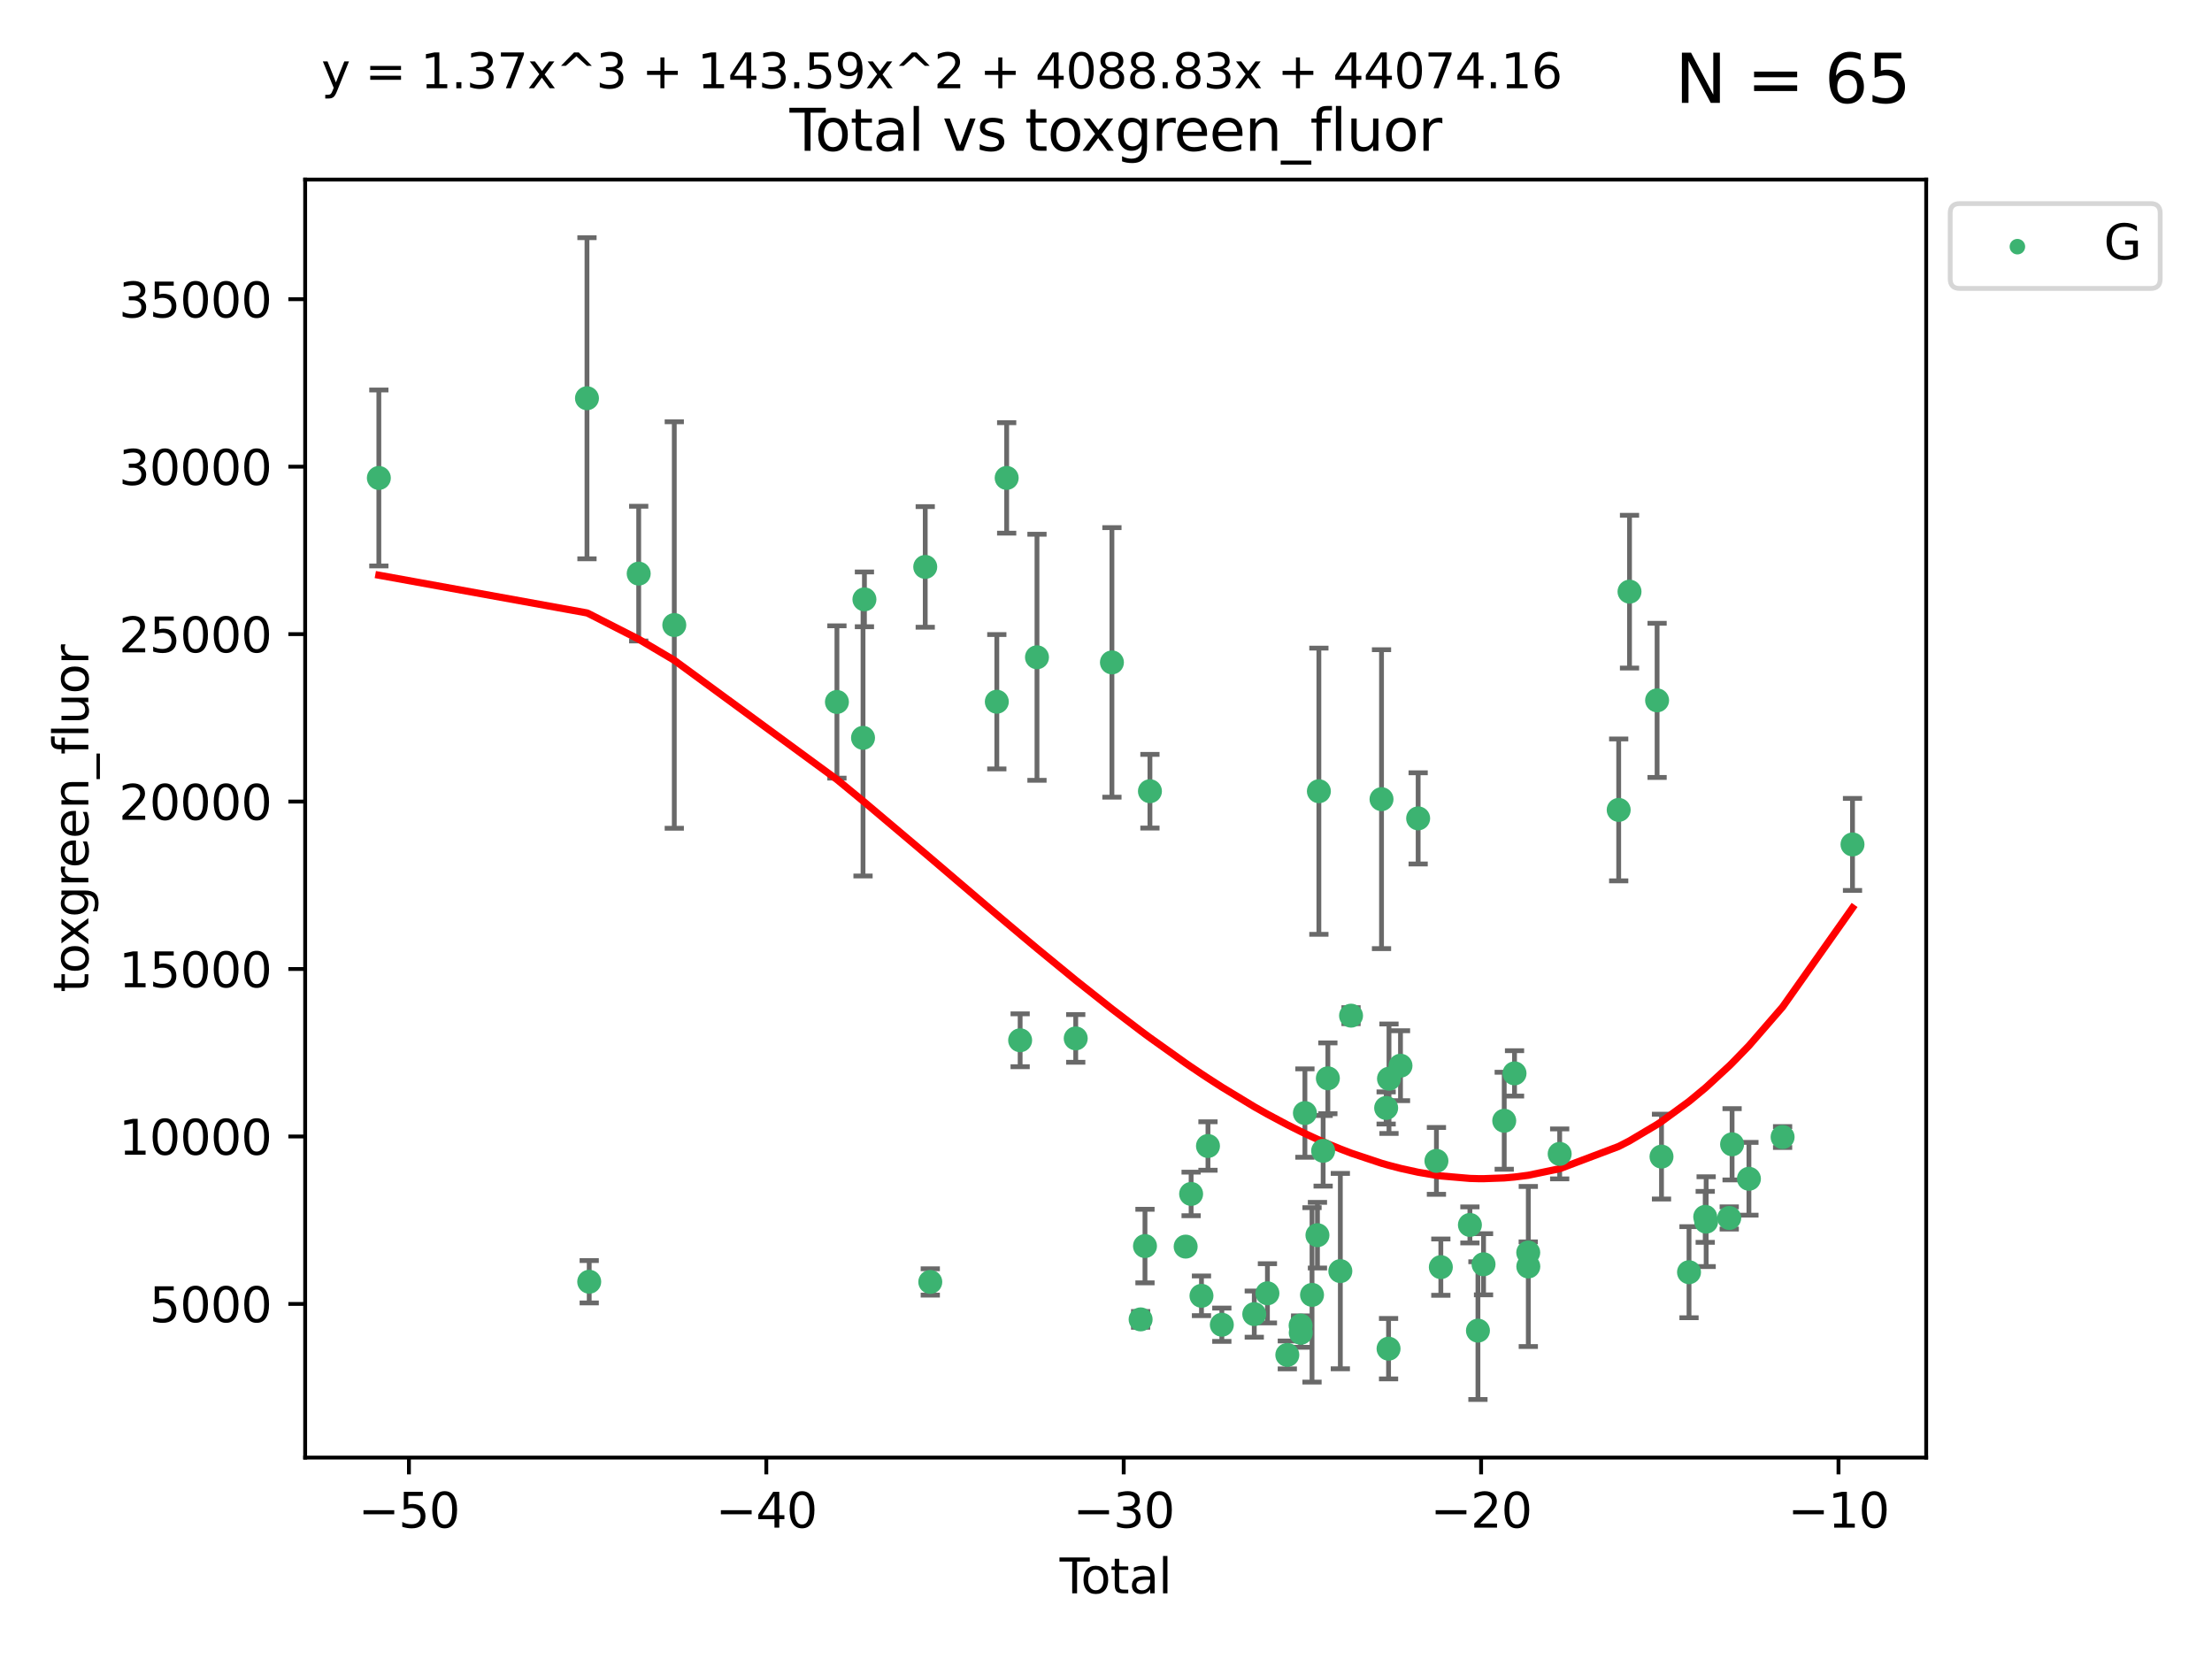 <?xml version="1.0" encoding="utf-8" standalone="no"?>
<!DOCTYPE svg PUBLIC "-//W3C//DTD SVG 1.1//EN"
  "http://www.w3.org/Graphics/SVG/1.1/DTD/svg11.dtd">
<svg xmlns:xlink="http://www.w3.org/1999/xlink" width="460.8pt" height="345.6pt" viewBox="0 0 460.8 345.6" xmlns="http://www.w3.org/2000/svg" version="1.1">
 <defs>
  <style type="text/css">*{stroke-linejoin: round; stroke-linecap: butt}</style>
 </defs>
 <g id="figure_1">
  <g id="patch_1">
   <path d="M 0 345.6 
L 460.8 345.6 
L 460.8 0 
L 0 0 
z
" style="fill: #ffffff"/>
  </g>
  <g id="axes_1">
   <g id="patch_2">
    <path d="M 63.571 303.64 
L 401.26 303.64 
L 401.26 37.411 
L 63.571 37.411 
z
" style="fill: #ffffff"/>
   </g>
   <g id="PathCollection_1">
    <defs>
     <path id="mc247a6d550" d="M 0 1.118 
C 0.297 1.118 0.581 1 0.791 0.791 
C 1 0.581 1.118 0.297 1.118 0 
C 1.118 -0.297 1 -0.581 0.791 -0.791 
C 0.581 -1 0.297 -1.118 0 -1.118 
C -0.297 -1.118 -0.581 -1 -0.791 -0.791 
C -1 -0.581 -1.118 -0.297 -1.118 0 
C -1.118 0.297 -1 0.581 -0.791 0.791 
C -0.581 1 -0.297 1.118 0 1.118 
z
" style="stroke: #3cb371"/>
    </defs>
    <g clip-path="url(#pe1b61b8b49)">
     <use xlink:href="#mc247a6d550" x="78.921" y="99.568" style="fill: #3cb371; stroke: #3cb371"/>
     <use xlink:href="#mc247a6d550" x="122.278" y="82.96" style="fill: #3cb371; stroke: #3cb371"/>
     <use xlink:href="#mc247a6d550" x="122.745" y="267.011" style="fill: #3cb371; stroke: #3cb371"/>
     <use xlink:href="#mc247a6d550" x="133.054" y="119.494" style="fill: #3cb371; stroke: #3cb371"/>
     <use xlink:href="#mc247a6d550" x="140.466" y="130.205" style="fill: #3cb371; stroke: #3cb371"/>
     <use xlink:href="#mc247a6d550" x="174.347" y="146.233" style="fill: #3cb371; stroke: #3cb371"/>
     <use xlink:href="#mc247a6d550" x="179.784" y="153.704" style="fill: #3cb371; stroke: #3cb371"/>
     <use xlink:href="#mc247a6d550" x="180.076" y="124.857" style="fill: #3cb371; stroke: #3cb371"/>
     <use xlink:href="#mc247a6d550" x="192.744" y="118.098" style="fill: #3cb371; stroke: #3cb371"/>
     <use xlink:href="#mc247a6d550" x="193.795" y="267.051" style="fill: #3cb371; stroke: #3cb371"/>
     <use xlink:href="#mc247a6d550" x="207.655" y="146.182" style="fill: #3cb371; stroke: #3cb371"/>
     <use xlink:href="#mc247a6d550" x="209.708" y="99.56" style="fill: #3cb371; stroke: #3cb371"/>
     <use xlink:href="#mc247a6d550" x="212.514" y="216.706" style="fill: #3cb371; stroke: #3cb371"/>
     <use xlink:href="#mc247a6d550" x="216.022" y="136.922" style="fill: #3cb371; stroke: #3cb371"/>
     <use xlink:href="#mc247a6d550" x="224.094" y="216.317" style="fill: #3cb371; stroke: #3cb371"/>
     <use xlink:href="#mc247a6d550" x="231.636" y="137.991" style="fill: #3cb371; stroke: #3cb371"/>
     <use xlink:href="#mc247a6d550" x="237.612" y="274.852" style="fill: #3cb371; stroke: #3cb371"/>
     <use xlink:href="#mc247a6d550" x="238.521" y="259.579" style="fill: #3cb371; stroke: #3cb371"/>
     <use xlink:href="#mc247a6d550" x="239.552" y="164.825" style="fill: #3cb371; stroke: #3cb371"/>
     <use xlink:href="#mc247a6d550" x="246.995" y="259.692" style="fill: #3cb371; stroke: #3cb371"/>
     <use xlink:href="#mc247a6d550" x="248.132" y="248.718" style="fill: #3cb371; stroke: #3cb371"/>
     <use xlink:href="#mc247a6d550" x="250.289" y="269.94" style="fill: #3cb371; stroke: #3cb371"/>
     <use xlink:href="#mc247a6d550" x="251.643" y="238.732" style="fill: #3cb371; stroke: #3cb371"/>
     <use xlink:href="#mc247a6d550" x="254.53" y="275.967" style="fill: #3cb371; stroke: #3cb371"/>
     <use xlink:href="#mc247a6d550" x="261.288" y="273.753" style="fill: #3cb371; stroke: #3cb371"/>
     <use xlink:href="#mc247a6d550" x="264.028" y="269.422" style="fill: #3cb371; stroke: #3cb371"/>
     <use xlink:href="#mc247a6d550" x="268.172" y="282.255" style="fill: #3cb371; stroke: #3cb371"/>
     <use xlink:href="#mc247a6d550" x="270.942" y="276.133" style="fill: #3cb371; stroke: #3cb371"/>
     <use xlink:href="#mc247a6d550" x="270.973" y="277.644" style="fill: #3cb371; stroke: #3cb371"/>
     <use xlink:href="#mc247a6d550" x="271.837" y="231.873" style="fill: #3cb371; stroke: #3cb371"/>
     <use xlink:href="#mc247a6d550" x="273.319" y="269.747" style="fill: #3cb371; stroke: #3cb371"/>
     <use xlink:href="#mc247a6d550" x="274.449" y="257.311" style="fill: #3cb371; stroke: #3cb371"/>
     <use xlink:href="#mc247a6d550" x="274.747" y="164.829" style="fill: #3cb371; stroke: #3cb371"/>
     <use xlink:href="#mc247a6d550" x="275.635" y="239.733" style="fill: #3cb371; stroke: #3cb371"/>
     <use xlink:href="#mc247a6d550" x="276.618" y="224.633" style="fill: #3cb371; stroke: #3cb371"/>
     <use xlink:href="#mc247a6d550" x="279.217" y="264.794" style="fill: #3cb371; stroke: #3cb371"/>
     <use xlink:href="#mc247a6d550" x="281.447" y="211.581" style="fill: #3cb371; stroke: #3cb371"/>
     <use xlink:href="#mc247a6d550" x="287.795" y="166.481" style="fill: #3cb371; stroke: #3cb371"/>
     <use xlink:href="#mc247a6d550" x="288.761" y="230.807" style="fill: #3cb371; stroke: #3cb371"/>
     <use xlink:href="#mc247a6d550" x="289.262" y="280.956" style="fill: #3cb371; stroke: #3cb371"/>
     <use xlink:href="#mc247a6d550" x="289.352" y="224.717" style="fill: #3cb371; stroke: #3cb371"/>
     <use xlink:href="#mc247a6d550" x="291.75" y="222.005" style="fill: #3cb371; stroke: #3cb371"/>
     <use xlink:href="#mc247a6d550" x="295.426" y="170.482" style="fill: #3cb371; stroke: #3cb371"/>
     <use xlink:href="#mc247a6d550" x="299.234" y="241.836" style="fill: #3cb371; stroke: #3cb371"/>
     <use xlink:href="#mc247a6d550" x="300.153" y="263.968" style="fill: #3cb371; stroke: #3cb371"/>
     <use xlink:href="#mc247a6d550" x="306.209" y="255.176" style="fill: #3cb371; stroke: #3cb371"/>
     <use xlink:href="#mc247a6d550" x="307.883" y="277.195" style="fill: #3cb371; stroke: #3cb371"/>
     <use xlink:href="#mc247a6d550" x="309.049" y="263.37" style="fill: #3cb371; stroke: #3cb371"/>
     <use xlink:href="#mc247a6d550" x="313.358" y="233.473" style="fill: #3cb371; stroke: #3cb371"/>
     <use xlink:href="#mc247a6d550" x="315.504" y="223.604" style="fill: #3cb371; stroke: #3cb371"/>
     <use xlink:href="#mc247a6d550" x="318.359" y="260.927" style="fill: #3cb371; stroke: #3cb371"/>
     <use xlink:href="#mc247a6d550" x="318.374" y="263.832" style="fill: #3cb371; stroke: #3cb371"/>
     <use xlink:href="#mc247a6d550" x="324.91" y="240.376" style="fill: #3cb371; stroke: #3cb371"/>
     <use xlink:href="#mc247a6d550" x="337.204" y="168.718" style="fill: #3cb371; stroke: #3cb371"/>
     <use xlink:href="#mc247a6d550" x="339.458" y="123.252" style="fill: #3cb371; stroke: #3cb371"/>
     <use xlink:href="#mc247a6d550" x="345.204" y="145.898" style="fill: #3cb371; stroke: #3cb371"/>
     <use xlink:href="#mc247a6d550" x="346.122" y="240.944" style="fill: #3cb371; stroke: #3cb371"/>
     <use xlink:href="#mc247a6d550" x="351.854" y="265.024" style="fill: #3cb371; stroke: #3cb371"/>
     <use xlink:href="#mc247a6d550" x="355.23" y="253.492" style="fill: #3cb371; stroke: #3cb371"/>
     <use xlink:href="#mc247a6d550" x="355.424" y="254.494" style="fill: #3cb371; stroke: #3cb371"/>
     <use xlink:href="#mc247a6d550" x="360.232" y="253.723" style="fill: #3cb371; stroke: #3cb371"/>
     <use xlink:href="#mc247a6d550" x="360.826" y="238.379" style="fill: #3cb371; stroke: #3cb371"/>
     <use xlink:href="#mc247a6d550" x="364.333" y="245.561" style="fill: #3cb371; stroke: #3cb371"/>
     <use xlink:href="#mc247a6d550" x="371.349" y="236.865" style="fill: #3cb371; stroke: #3cb371"/>
     <use xlink:href="#mc247a6d550" x="385.911" y="175.91" style="fill: #3cb371; stroke: #3cb371"/>
    </g>
   </g>
   <g id="matplotlib.axis_1">
    <g id="xtick_1">
     <g id="line2d_1">
      <defs>
       <path id="m2c4de289f8" d="M 0 0 
L 0 3.5 
" style="stroke: #000000; stroke-width: 0.8"/>
      </defs>
      <g>
       <use xlink:href="#m2c4de289f8" x="85.187" y="303.64" style="stroke: #000000; stroke-width: 0.8"/>
      </g>
     </g>
     <g id="text_1">
      <!-- −50 -->
      <g transform="translate(74.634 318.238)scale(0.1 -0.1)">
       <defs>
        <path id="DejaVuSans-2212" d="M 678 2272 
L 4684 2272 
L 4684 1741 
L 678 1741 
L 678 2272 
z
" transform="scale(0.016)"/>
        <path id="DejaVuSans-35" d="M 691 4666 
L 3169 4666 
L 3169 4134 
L 1269 4134 
L 1269 2991 
Q 1406 3038 1543 3061 
Q 1681 3084 1819 3084 
Q 2600 3084 3056 2656 
Q 3513 2228 3513 1497 
Q 3513 744 3044 326 
Q 2575 -91 1722 -91 
Q 1428 -91 1123 -41 
Q 819 9 494 109 
L 494 744 
Q 775 591 1075 516 
Q 1375 441 1709 441 
Q 2250 441 2565 725 
Q 2881 1009 2881 1497 
Q 2881 1984 2565 2268 
Q 2250 2553 1709 2553 
Q 1456 2553 1204 2497 
Q 953 2441 691 2322 
L 691 4666 
z
" transform="scale(0.016)"/>
        <path id="DejaVuSans-30" d="M 2034 4250 
Q 1547 4250 1301 3770 
Q 1056 3291 1056 2328 
Q 1056 1369 1301 889 
Q 1547 409 2034 409 
Q 2525 409 2770 889 
Q 3016 1369 3016 2328 
Q 3016 3291 2770 3770 
Q 2525 4250 2034 4250 
z
M 2034 4750 
Q 2819 4750 3233 4129 
Q 3647 3509 3647 2328 
Q 3647 1150 3233 529 
Q 2819 -91 2034 -91 
Q 1250 -91 836 529 
Q 422 1150 422 2328 
Q 422 3509 836 4129 
Q 1250 4750 2034 4750 
z
" transform="scale(0.016)"/>
       </defs>
       <use xlink:href="#DejaVuSans-2212"/>
       <use xlink:href="#DejaVuSans-35" x="83.789"/>
       <use xlink:href="#DejaVuSans-30" x="147.412"/>
      </g>
     </g>
    </g>
    <g id="xtick_2">
     <g id="line2d_2">
      <g>
       <use xlink:href="#m2c4de289f8" x="159.638" y="303.64" style="stroke: #000000; stroke-width: 0.8"/>
      </g>
     </g>
     <g id="text_2">
      <!-- −40 -->
      <g transform="translate(149.086 318.238)scale(0.1 -0.1)">
       <defs>
        <path id="DejaVuSans-34" d="M 2419 4116 
L 825 1625 
L 2419 1625 
L 2419 4116 
z
M 2253 4666 
L 3047 4666 
L 3047 1625 
L 3713 1625 
L 3713 1100 
L 3047 1100 
L 3047 0 
L 2419 0 
L 2419 1100 
L 313 1100 
L 313 1709 
L 2253 4666 
z
" transform="scale(0.016)"/>
       </defs>
       <use xlink:href="#DejaVuSans-2212"/>
       <use xlink:href="#DejaVuSans-34" x="83.789"/>
       <use xlink:href="#DejaVuSans-30" x="147.412"/>
      </g>
     </g>
    </g>
    <g id="xtick_3">
     <g id="line2d_3">
      <g>
       <use xlink:href="#m2c4de289f8" x="234.089" y="303.64" style="stroke: #000000; stroke-width: 0.8"/>
      </g>
     </g>
     <g id="text_3">
      <!-- −30 -->
      <g transform="translate(223.537 318.238)scale(0.1 -0.1)">
       <defs>
        <path id="DejaVuSans-33" d="M 2597 2516 
Q 3050 2419 3304 2112 
Q 3559 1806 3559 1356 
Q 3559 666 3084 287 
Q 2609 -91 1734 -91 
Q 1441 -91 1130 -33 
Q 819 25 488 141 
L 488 750 
Q 750 597 1062 519 
Q 1375 441 1716 441 
Q 2309 441 2620 675 
Q 2931 909 2931 1356 
Q 2931 1769 2642 2001 
Q 2353 2234 1838 2234 
L 1294 2234 
L 1294 2753 
L 1863 2753 
Q 2328 2753 2575 2939 
Q 2822 3125 2822 3475 
Q 2822 3834 2567 4026 
Q 2313 4219 1838 4219 
Q 1578 4219 1281 4162 
Q 984 4106 628 3988 
L 628 4550 
Q 988 4650 1302 4700 
Q 1616 4750 1894 4750 
Q 2613 4750 3031 4423 
Q 3450 4097 3450 3541 
Q 3450 3153 3228 2886 
Q 3006 2619 2597 2516 
z
" transform="scale(0.016)"/>
       </defs>
       <use xlink:href="#DejaVuSans-2212"/>
       <use xlink:href="#DejaVuSans-33" x="83.789"/>
       <use xlink:href="#DejaVuSans-30" x="147.412"/>
      </g>
     </g>
    </g>
    <g id="xtick_4">
     <g id="line2d_4">
      <g>
       <use xlink:href="#m2c4de289f8" x="308.541" y="303.64" style="stroke: #000000; stroke-width: 0.8"/>
      </g>
     </g>
     <g id="text_4">
      <!-- −20 -->
      <g transform="translate(297.988 318.238)scale(0.1 -0.1)">
       <defs>
        <path id="DejaVuSans-32" d="M 1228 531 
L 3431 531 
L 3431 0 
L 469 0 
L 469 531 
Q 828 903 1448 1529 
Q 2069 2156 2228 2338 
Q 2531 2678 2651 2914 
Q 2772 3150 2772 3378 
Q 2772 3750 2511 3984 
Q 2250 4219 1831 4219 
Q 1534 4219 1204 4116 
Q 875 4013 500 3803 
L 500 4441 
Q 881 4594 1212 4672 
Q 1544 4750 1819 4750 
Q 2544 4750 2975 4387 
Q 3406 4025 3406 3419 
Q 3406 3131 3298 2873 
Q 3191 2616 2906 2266 
Q 2828 2175 2409 1742 
Q 1991 1309 1228 531 
z
" transform="scale(0.016)"/>
       </defs>
       <use xlink:href="#DejaVuSans-2212"/>
       <use xlink:href="#DejaVuSans-32" x="83.789"/>
       <use xlink:href="#DejaVuSans-30" x="147.412"/>
      </g>
     </g>
    </g>
    <g id="xtick_5">
     <g id="line2d_5">
      <g>
       <use xlink:href="#m2c4de289f8" x="382.992" y="303.64" style="stroke: #000000; stroke-width: 0.8"/>
      </g>
     </g>
     <g id="text_5">
      <!-- −10 -->
      <g transform="translate(372.44 318.238)scale(0.1 -0.1)">
       <defs>
        <path id="DejaVuSans-31" d="M 794 531 
L 1825 531 
L 1825 4091 
L 703 3866 
L 703 4441 
L 1819 4666 
L 2450 4666 
L 2450 531 
L 3481 531 
L 3481 0 
L 794 0 
L 794 531 
z
" transform="scale(0.016)"/>
       </defs>
       <use xlink:href="#DejaVuSans-2212"/>
       <use xlink:href="#DejaVuSans-31" x="83.789"/>
       <use xlink:href="#DejaVuSans-30" x="147.412"/>
      </g>
     </g>
    </g>
    <g id="text_6">
     <!-- Total -->
     <g transform="translate(220.739 331.917)scale(0.1 -0.1)">
      <defs>
       <path id="DejaVuSans-54" d="M -19 4666 
L 3928 4666 
L 3928 4134 
L 2272 4134 
L 2272 0 
L 1638 0 
L 1638 4134 
L -19 4134 
L -19 4666 
z
" transform="scale(0.016)"/>
       <path id="DejaVuSans-6f" d="M 1959 3097 
Q 1497 3097 1228 2736 
Q 959 2375 959 1747 
Q 959 1119 1226 758 
Q 1494 397 1959 397 
Q 2419 397 2687 759 
Q 2956 1122 2956 1747 
Q 2956 2369 2687 2733 
Q 2419 3097 1959 3097 
z
M 1959 3584 
Q 2709 3584 3137 3096 
Q 3566 2609 3566 1747 
Q 3566 888 3137 398 
Q 2709 -91 1959 -91 
Q 1206 -91 779 398 
Q 353 888 353 1747 
Q 353 2609 779 3096 
Q 1206 3584 1959 3584 
z
" transform="scale(0.016)"/>
       <path id="DejaVuSans-74" d="M 1172 4494 
L 1172 3500 
L 2356 3500 
L 2356 3053 
L 1172 3053 
L 1172 1153 
Q 1172 725 1289 603 
Q 1406 481 1766 481 
L 2356 481 
L 2356 0 
L 1766 0 
Q 1100 0 847 248 
Q 594 497 594 1153 
L 594 3053 
L 172 3053 
L 172 3500 
L 594 3500 
L 594 4494 
L 1172 4494 
z
" transform="scale(0.016)"/>
       <path id="DejaVuSans-61" d="M 2194 1759 
Q 1497 1759 1228 1600 
Q 959 1441 959 1056 
Q 959 750 1161 570 
Q 1363 391 1709 391 
Q 2188 391 2477 730 
Q 2766 1069 2766 1631 
L 2766 1759 
L 2194 1759 
z
M 3341 1997 
L 3341 0 
L 2766 0 
L 2766 531 
Q 2569 213 2275 61 
Q 1981 -91 1556 -91 
Q 1019 -91 701 211 
Q 384 513 384 1019 
Q 384 1609 779 1909 
Q 1175 2209 1959 2209 
L 2766 2209 
L 2766 2266 
Q 2766 2663 2505 2880 
Q 2244 3097 1772 3097 
Q 1472 3097 1187 3025 
Q 903 2953 641 2809 
L 641 3341 
Q 956 3463 1253 3523 
Q 1550 3584 1831 3584 
Q 2591 3584 2966 3190 
Q 3341 2797 3341 1997 
z
" transform="scale(0.016)"/>
       <path id="DejaVuSans-6c" d="M 603 4863 
L 1178 4863 
L 1178 0 
L 603 0 
L 603 4863 
z
" transform="scale(0.016)"/>
      </defs>
      <use xlink:href="#DejaVuSans-54"/>
      <use xlink:href="#DejaVuSans-6f" x="44.084"/>
      <use xlink:href="#DejaVuSans-74" x="105.266"/>
      <use xlink:href="#DejaVuSans-61" x="144.475"/>
      <use xlink:href="#DejaVuSans-6c" x="205.754"/>
     </g>
    </g>
   </g>
   <g id="matplotlib.axis_2">
    <g id="ytick_1">
     <g id="line2d_6">
      <defs>
       <path id="m7ec78af989" d="M 0 0 
L -3.5 0 
" style="stroke: #000000; stroke-width: 0.8"/>
      </defs>
      <g>
       <use xlink:href="#m7ec78af989" x="63.571" y="271.633" style="stroke: #000000; stroke-width: 0.8"/>
      </g>
     </g>
     <g id="text_7">
      <!-- 5000 -->
      <g transform="translate(31.121 275.432)scale(0.1 -0.1)">
       <use xlink:href="#DejaVuSans-35"/>
       <use xlink:href="#DejaVuSans-30" x="63.623"/>
       <use xlink:href="#DejaVuSans-30" x="127.246"/>
       <use xlink:href="#DejaVuSans-30" x="190.869"/>
      </g>
     </g>
    </g>
    <g id="ytick_2">
     <g id="line2d_7">
      <g>
       <use xlink:href="#m7ec78af989" x="63.571" y="236.749" style="stroke: #000000; stroke-width: 0.8"/>
      </g>
     </g>
     <g id="text_8">
      <!-- 10000 -->
      <g transform="translate(24.759 240.548)scale(0.1 -0.1)">
       <use xlink:href="#DejaVuSans-31"/>
       <use xlink:href="#DejaVuSans-30" x="63.623"/>
       <use xlink:href="#DejaVuSans-30" x="127.246"/>
       <use xlink:href="#DejaVuSans-30" x="190.869"/>
       <use xlink:href="#DejaVuSans-30" x="254.492"/>
      </g>
     </g>
    </g>
    <g id="ytick_3">
     <g id="line2d_8">
      <g>
       <use xlink:href="#m7ec78af989" x="63.571" y="201.865" style="stroke: #000000; stroke-width: 0.8"/>
      </g>
     </g>
     <g id="text_9">
      <!-- 15000 -->
      <g transform="translate(24.759 205.664)scale(0.1 -0.1)">
       <use xlink:href="#DejaVuSans-31"/>
       <use xlink:href="#DejaVuSans-35" x="63.623"/>
       <use xlink:href="#DejaVuSans-30" x="127.246"/>
       <use xlink:href="#DejaVuSans-30" x="190.869"/>
       <use xlink:href="#DejaVuSans-30" x="254.492"/>
      </g>
     </g>
    </g>
    <g id="ytick_4">
     <g id="line2d_9">
      <g>
       <use xlink:href="#m7ec78af989" x="63.571" y="166.981" style="stroke: #000000; stroke-width: 0.8"/>
      </g>
     </g>
     <g id="text_10">
      <!-- 20000 -->
      <g transform="translate(24.759 170.78)scale(0.1 -0.1)">
       <use xlink:href="#DejaVuSans-32"/>
       <use xlink:href="#DejaVuSans-30" x="63.623"/>
       <use xlink:href="#DejaVuSans-30" x="127.246"/>
       <use xlink:href="#DejaVuSans-30" x="190.869"/>
       <use xlink:href="#DejaVuSans-30" x="254.492"/>
      </g>
     </g>
    </g>
    <g id="ytick_5">
     <g id="line2d_10">
      <g>
       <use xlink:href="#m7ec78af989" x="63.571" y="132.097" style="stroke: #000000; stroke-width: 0.8"/>
      </g>
     </g>
     <g id="text_11">
      <!-- 25000 -->
      <g transform="translate(24.759 135.896)scale(0.1 -0.1)">
       <use xlink:href="#DejaVuSans-32"/>
       <use xlink:href="#DejaVuSans-35" x="63.623"/>
       <use xlink:href="#DejaVuSans-30" x="127.246"/>
       <use xlink:href="#DejaVuSans-30" x="190.869"/>
       <use xlink:href="#DejaVuSans-30" x="254.492"/>
      </g>
     </g>
    </g>
    <g id="ytick_6">
     <g id="line2d_11">
      <g>
       <use xlink:href="#m7ec78af989" x="63.571" y="97.213" style="stroke: #000000; stroke-width: 0.8"/>
      </g>
     </g>
     <g id="text_12">
      <!-- 30000 -->
      <g transform="translate(24.759 101.013)scale(0.1 -0.1)">
       <use xlink:href="#DejaVuSans-33"/>
       <use xlink:href="#DejaVuSans-30" x="63.623"/>
       <use xlink:href="#DejaVuSans-30" x="127.246"/>
       <use xlink:href="#DejaVuSans-30" x="190.869"/>
       <use xlink:href="#DejaVuSans-30" x="254.492"/>
      </g>
     </g>
    </g>
    <g id="ytick_7">
     <g id="line2d_12">
      <g>
       <use xlink:href="#m7ec78af989" x="63.571" y="62.33" style="stroke: #000000; stroke-width: 0.8"/>
      </g>
     </g>
     <g id="text_13">
      <!-- 35000 -->
      <g transform="translate(24.759 66.129)scale(0.1 -0.1)">
       <use xlink:href="#DejaVuSans-33"/>
       <use xlink:href="#DejaVuSans-35" x="63.623"/>
       <use xlink:href="#DejaVuSans-30" x="127.246"/>
       <use xlink:href="#DejaVuSans-30" x="190.869"/>
       <use xlink:href="#DejaVuSans-30" x="254.492"/>
      </g>
     </g>
    </g>
    <g id="text_14">
     <!-- toxgreen_fluor -->
     <g transform="translate(18.401 206.72)rotate(-90)scale(0.1 -0.1)">
      <defs>
       <path id="DejaVuSans-78" d="M 3513 3500 
L 2247 1797 
L 3578 0 
L 2900 0 
L 1881 1375 
L 863 0 
L 184 0 
L 1544 1831 
L 300 3500 
L 978 3500 
L 1906 2253 
L 2834 3500 
L 3513 3500 
z
" transform="scale(0.016)"/>
       <path id="DejaVuSans-67" d="M 2906 1791 
Q 2906 2416 2648 2759 
Q 2391 3103 1925 3103 
Q 1463 3103 1205 2759 
Q 947 2416 947 1791 
Q 947 1169 1205 825 
Q 1463 481 1925 481 
Q 2391 481 2648 825 
Q 2906 1169 2906 1791 
z
M 3481 434 
Q 3481 -459 3084 -895 
Q 2688 -1331 1869 -1331 
Q 1566 -1331 1297 -1286 
Q 1028 -1241 775 -1147 
L 775 -588 
Q 1028 -725 1275 -790 
Q 1522 -856 1778 -856 
Q 2344 -856 2625 -561 
Q 2906 -266 2906 331 
L 2906 616 
Q 2728 306 2450 153 
Q 2172 0 1784 0 
Q 1141 0 747 490 
Q 353 981 353 1791 
Q 353 2603 747 3093 
Q 1141 3584 1784 3584 
Q 2172 3584 2450 3431 
Q 2728 3278 2906 2969 
L 2906 3500 
L 3481 3500 
L 3481 434 
z
" transform="scale(0.016)"/>
       <path id="DejaVuSans-72" d="M 2631 2963 
Q 2534 3019 2420 3045 
Q 2306 3072 2169 3072 
Q 1681 3072 1420 2755 
Q 1159 2438 1159 1844 
L 1159 0 
L 581 0 
L 581 3500 
L 1159 3500 
L 1159 2956 
Q 1341 3275 1631 3429 
Q 1922 3584 2338 3584 
Q 2397 3584 2469 3576 
Q 2541 3569 2628 3553 
L 2631 2963 
z
" transform="scale(0.016)"/>
       <path id="DejaVuSans-65" d="M 3597 1894 
L 3597 1613 
L 953 1613 
Q 991 1019 1311 708 
Q 1631 397 2203 397 
Q 2534 397 2845 478 
Q 3156 559 3463 722 
L 3463 178 
Q 3153 47 2828 -22 
Q 2503 -91 2169 -91 
Q 1331 -91 842 396 
Q 353 884 353 1716 
Q 353 2575 817 3079 
Q 1281 3584 2069 3584 
Q 2775 3584 3186 3129 
Q 3597 2675 3597 1894 
z
M 3022 2063 
Q 3016 2534 2758 2815 
Q 2500 3097 2075 3097 
Q 1594 3097 1305 2825 
Q 1016 2553 972 2059 
L 3022 2063 
z
" transform="scale(0.016)"/>
       <path id="DejaVuSans-6e" d="M 3513 2113 
L 3513 0 
L 2938 0 
L 2938 2094 
Q 2938 2591 2744 2837 
Q 2550 3084 2163 3084 
Q 1697 3084 1428 2787 
Q 1159 2491 1159 1978 
L 1159 0 
L 581 0 
L 581 3500 
L 1159 3500 
L 1159 2956 
Q 1366 3272 1645 3428 
Q 1925 3584 2291 3584 
Q 2894 3584 3203 3211 
Q 3513 2838 3513 2113 
z
" transform="scale(0.016)"/>
       <path id="DejaVuSans-5f" d="M 3263 -1063 
L 3263 -1509 
L -63 -1509 
L -63 -1063 
L 3263 -1063 
z
" transform="scale(0.016)"/>
       <path id="DejaVuSans-66" d="M 2375 4863 
L 2375 4384 
L 1825 4384 
Q 1516 4384 1395 4259 
Q 1275 4134 1275 3809 
L 1275 3500 
L 2222 3500 
L 2222 3053 
L 1275 3053 
L 1275 0 
L 697 0 
L 697 3053 
L 147 3053 
L 147 3500 
L 697 3500 
L 697 3744 
Q 697 4328 969 4595 
Q 1241 4863 1831 4863 
L 2375 4863 
z
" transform="scale(0.016)"/>
       <path id="DejaVuSans-75" d="M 544 1381 
L 544 3500 
L 1119 3500 
L 1119 1403 
Q 1119 906 1312 657 
Q 1506 409 1894 409 
Q 2359 409 2629 706 
Q 2900 1003 2900 1516 
L 2900 3500 
L 3475 3500 
L 3475 0 
L 2900 0 
L 2900 538 
Q 2691 219 2414 64 
Q 2138 -91 1772 -91 
Q 1169 -91 856 284 
Q 544 659 544 1381 
z
M 1991 3584 
L 1991 3584 
z
" transform="scale(0.016)"/>
      </defs>
      <use xlink:href="#DejaVuSans-74"/>
      <use xlink:href="#DejaVuSans-6f" x="39.209"/>
      <use xlink:href="#DejaVuSans-78" x="97.266"/>
      <use xlink:href="#DejaVuSans-67" x="156.445"/>
      <use xlink:href="#DejaVuSans-72" x="219.922"/>
      <use xlink:href="#DejaVuSans-65" x="258.785"/>
      <use xlink:href="#DejaVuSans-65" x="320.309"/>
      <use xlink:href="#DejaVuSans-6e" x="381.832"/>
      <use xlink:href="#DejaVuSans-5f" x="445.211"/>
      <use xlink:href="#DejaVuSans-66" x="495.211"/>
      <use xlink:href="#DejaVuSans-6c" x="530.416"/>
      <use xlink:href="#DejaVuSans-75" x="558.199"/>
      <use xlink:href="#DejaVuSans-6f" x="621.578"/>
      <use xlink:href="#DejaVuSans-72" x="682.76"/>
     </g>
    </g>
   </g>
   <g id="LineCollection_1">
    <path d="M 78.921 117.897 
L 78.921 81.238 
" clip-path="url(#pe1b61b8b49)" style="fill: none; stroke: #696969"/>
    <path d="M 122.278 116.408 
L 122.278 49.513 
" clip-path="url(#pe1b61b8b49)" style="fill: none; stroke: #696969"/>
    <path d="M 122.745 271.423 
L 122.745 262.598 
" clip-path="url(#pe1b61b8b49)" style="fill: none; stroke: #696969"/>
    <path d="M 133.054 133.526 
L 133.054 105.461 
" clip-path="url(#pe1b61b8b49)" style="fill: none; stroke: #696969"/>
    <path d="M 140.466 172.542 
L 140.466 87.867 
" clip-path="url(#pe1b61b8b49)" style="fill: none; stroke: #696969"/>
    <path d="M 174.347 162.094 
L 174.347 130.372 
" clip-path="url(#pe1b61b8b49)" style="fill: none; stroke: #696969"/>
    <path d="M 179.784 182.486 
L 179.784 124.923 
" clip-path="url(#pe1b61b8b49)" style="fill: none; stroke: #696969"/>
    <path d="M 180.076 130.561 
L 180.076 119.154 
" clip-path="url(#pe1b61b8b49)" style="fill: none; stroke: #696969"/>
    <path d="M 192.744 130.662 
L 192.744 105.533 
" clip-path="url(#pe1b61b8b49)" style="fill: none; stroke: #696969"/>
    <path d="M 193.795 269.797 
L 193.795 264.305 
" clip-path="url(#pe1b61b8b49)" style="fill: none; stroke: #696969"/>
    <path d="M 207.655 160.176 
L 207.655 132.188 
" clip-path="url(#pe1b61b8b49)" style="fill: none; stroke: #696969"/>
    <path d="M 209.708 111.064 
L 209.708 88.056 
" clip-path="url(#pe1b61b8b49)" style="fill: none; stroke: #696969"/>
    <path d="M 212.514 222.216 
L 212.514 211.197 
" clip-path="url(#pe1b61b8b49)" style="fill: none; stroke: #696969"/>
    <path d="M 216.022 162.552 
L 216.022 111.293 
" clip-path="url(#pe1b61b8b49)" style="fill: none; stroke: #696969"/>
    <path d="M 224.094 221.286 
L 224.094 211.348 
" clip-path="url(#pe1b61b8b49)" style="fill: none; stroke: #696969"/>
    <path d="M 231.636 166.064 
L 231.636 109.918 
" clip-path="url(#pe1b61b8b49)" style="fill: none; stroke: #696969"/>
    <path d="M 237.612 276.493 
L 237.612 273.211 
" clip-path="url(#pe1b61b8b49)" style="fill: none; stroke: #696969"/>
    <path d="M 238.521 267.241 
L 238.521 251.917 
" clip-path="url(#pe1b61b8b49)" style="fill: none; stroke: #696969"/>
    <path d="M 239.552 172.498 
L 239.552 157.152 
" clip-path="url(#pe1b61b8b49)" style="fill: none; stroke: #696969"/>
    <path d="M 246.995 260.56 
L 246.995 258.824 
" clip-path="url(#pe1b61b8b49)" style="fill: none; stroke: #696969"/>
    <path d="M 248.132 253.257 
L 248.132 244.179 
" clip-path="url(#pe1b61b8b49)" style="fill: none; stroke: #696969"/>
    <path d="M 250.289 274.072 
L 250.289 265.808 
" clip-path="url(#pe1b61b8b49)" style="fill: none; stroke: #696969"/>
    <path d="M 251.643 243.781 
L 251.643 233.683 
" clip-path="url(#pe1b61b8b49)" style="fill: none; stroke: #696969"/>
    <path d="M 254.53 279.437 
L 254.53 272.498 
" clip-path="url(#pe1b61b8b49)" style="fill: none; stroke: #696969"/>
    <path d="M 261.288 278.561 
L 261.288 268.945 
" clip-path="url(#pe1b61b8b49)" style="fill: none; stroke: #696969"/>
    <path d="M 264.028 275.591 
L 264.028 263.253 
" clip-path="url(#pe1b61b8b49)" style="fill: none; stroke: #696969"/>
    <path d="M 268.172 285.162 
L 268.172 279.348 
" clip-path="url(#pe1b61b8b49)" style="fill: none; stroke: #696969"/>
    <path d="M 270.942 278.146 
L 270.942 274.12 
" clip-path="url(#pe1b61b8b49)" style="fill: none; stroke: #696969"/>
    <path d="M 270.973 280.665 
L 270.973 274.622 
" clip-path="url(#pe1b61b8b49)" style="fill: none; stroke: #696969"/>
    <path d="M 271.837 241.078 
L 271.837 222.668 
" clip-path="url(#pe1b61b8b49)" style="fill: none; stroke: #696969"/>
    <path d="M 273.319 287.918 
L 273.319 251.577 
" clip-path="url(#pe1b61b8b49)" style="fill: none; stroke: #696969"/>
    <path d="M 274.449 264.145 
L 274.449 250.476 
" clip-path="url(#pe1b61b8b49)" style="fill: none; stroke: #696969"/>
    <path d="M 274.747 194.639 
L 274.747 135.018 
" clip-path="url(#pe1b61b8b49)" style="fill: none; stroke: #696969"/>
    <path d="M 275.635 247.086 
L 275.635 232.38 
" clip-path="url(#pe1b61b8b49)" style="fill: none; stroke: #696969"/>
    <path d="M 276.618 232.01 
L 276.618 217.256 
" clip-path="url(#pe1b61b8b49)" style="fill: none; stroke: #696969"/>
    <path d="M 279.217 285.142 
L 279.217 244.446 
" clip-path="url(#pe1b61b8b49)" style="fill: none; stroke: #696969"/>
    <path d="M 281.447 213.255 
L 281.447 209.907 
" clip-path="url(#pe1b61b8b49)" style="fill: none; stroke: #696969"/>
    <path d="M 287.795 197.617 
L 287.795 135.346 
" clip-path="url(#pe1b61b8b49)" style="fill: none; stroke: #696969"/>
    <path d="M 288.761 234.152 
L 288.761 227.462 
" clip-path="url(#pe1b61b8b49)" style="fill: none; stroke: #696969"/>
    <path d="M 289.262 287.251 
L 289.262 274.66 
" clip-path="url(#pe1b61b8b49)" style="fill: none; stroke: #696969"/>
    <path d="M 289.352 236.121 
L 289.352 213.313 
" clip-path="url(#pe1b61b8b49)" style="fill: none; stroke: #696969"/>
    <path d="M 291.75 229.291 
L 291.75 214.719 
" clip-path="url(#pe1b61b8b49)" style="fill: none; stroke: #696969"/>
    <path d="M 295.426 179.981 
L 295.426 160.983 
" clip-path="url(#pe1b61b8b49)" style="fill: none; stroke: #696969"/>
    <path d="M 299.234 248.797 
L 299.234 234.874 
" clip-path="url(#pe1b61b8b49)" style="fill: none; stroke: #696969"/>
    <path d="M 300.153 269.833 
L 300.153 258.103 
" clip-path="url(#pe1b61b8b49)" style="fill: none; stroke: #696969"/>
    <path d="M 306.209 258.929 
L 306.209 251.422 
" clip-path="url(#pe1b61b8b49)" style="fill: none; stroke: #696969"/>
    <path d="M 307.883 291.539 
L 307.883 262.85 
" clip-path="url(#pe1b61b8b49)" style="fill: none; stroke: #696969"/>
    <path d="M 309.049 269.739 
L 309.049 257.001 
" clip-path="url(#pe1b61b8b49)" style="fill: none; stroke: #696969"/>
    <path d="M 313.358 243.573 
L 313.358 223.373 
" clip-path="url(#pe1b61b8b49)" style="fill: none; stroke: #696969"/>
    <path d="M 315.504 228.326 
L 315.504 218.882 
" clip-path="url(#pe1b61b8b49)" style="fill: none; stroke: #696969"/>
    <path d="M 318.359 263.153 
L 318.359 258.702 
" clip-path="url(#pe1b61b8b49)" style="fill: none; stroke: #696969"/>
    <path d="M 318.374 280.503 
L 318.374 247.161 
" clip-path="url(#pe1b61b8b49)" style="fill: none; stroke: #696969"/>
    <path d="M 324.91 245.578 
L 324.91 235.174 
" clip-path="url(#pe1b61b8b49)" style="fill: none; stroke: #696969"/>
    <path d="M 337.204 183.496 
L 337.204 153.941 
" clip-path="url(#pe1b61b8b49)" style="fill: none; stroke: #696969"/>
    <path d="M 339.458 139.164 
L 339.458 107.34 
" clip-path="url(#pe1b61b8b49)" style="fill: none; stroke: #696969"/>
    <path d="M 345.204 161.956 
L 345.204 129.841 
" clip-path="url(#pe1b61b8b49)" style="fill: none; stroke: #696969"/>
    <path d="M 346.122 249.779 
L 346.122 232.109 
" clip-path="url(#pe1b61b8b49)" style="fill: none; stroke: #696969"/>
    <path d="M 351.854 274.511 
L 351.854 255.538 
" clip-path="url(#pe1b61b8b49)" style="fill: none; stroke: #696969"/>
    <path d="M 355.23 258.8 
L 355.23 248.184 
" clip-path="url(#pe1b61b8b49)" style="fill: none; stroke: #696969"/>
    <path d="M 355.424 263.846 
L 355.424 245.141 
" clip-path="url(#pe1b61b8b49)" style="fill: none; stroke: #696969"/>
    <path d="M 360.232 256.034 
L 360.232 251.412 
" clip-path="url(#pe1b61b8b49)" style="fill: none; stroke: #696969"/>
    <path d="M 360.826 245.805 
L 360.826 230.953 
" clip-path="url(#pe1b61b8b49)" style="fill: none; stroke: #696969"/>
    <path d="M 364.333 253.142 
L 364.333 237.981 
" clip-path="url(#pe1b61b8b49)" style="fill: none; stroke: #696969"/>
    <path d="M 371.349 239.043 
L 371.349 234.687 
" clip-path="url(#pe1b61b8b49)" style="fill: none; stroke: #696969"/>
    <path d="M 385.911 185.493 
L 385.911 166.326 
" clip-path="url(#pe1b61b8b49)" style="fill: none; stroke: #696969"/>
   </g>
   <g id="line2d_13">
    <defs>
     <path id="mf12d078a77" d="M 2 0 
L -2 -0 
" style="stroke: #696969"/>
    </defs>
    <g clip-path="url(#pe1b61b8b49)">
     <use xlink:href="#mf12d078a77" x="78.921" y="117.897" style="fill: #696969; stroke: #696969"/>
     <use xlink:href="#mf12d078a77" x="122.278" y="116.408" style="fill: #696969; stroke: #696969"/>
     <use xlink:href="#mf12d078a77" x="122.745" y="271.423" style="fill: #696969; stroke: #696969"/>
     <use xlink:href="#mf12d078a77" x="133.054" y="133.526" style="fill: #696969; stroke: #696969"/>
     <use xlink:href="#mf12d078a77" x="140.466" y="172.542" style="fill: #696969; stroke: #696969"/>
     <use xlink:href="#mf12d078a77" x="174.347" y="162.094" style="fill: #696969; stroke: #696969"/>
     <use xlink:href="#mf12d078a77" x="179.784" y="182.486" style="fill: #696969; stroke: #696969"/>
     <use xlink:href="#mf12d078a77" x="180.076" y="130.561" style="fill: #696969; stroke: #696969"/>
     <use xlink:href="#mf12d078a77" x="192.744" y="130.662" style="fill: #696969; stroke: #696969"/>
     <use xlink:href="#mf12d078a77" x="193.795" y="269.797" style="fill: #696969; stroke: #696969"/>
     <use xlink:href="#mf12d078a77" x="207.655" y="160.176" style="fill: #696969; stroke: #696969"/>
     <use xlink:href="#mf12d078a77" x="209.708" y="111.064" style="fill: #696969; stroke: #696969"/>
     <use xlink:href="#mf12d078a77" x="212.514" y="222.216" style="fill: #696969; stroke: #696969"/>
     <use xlink:href="#mf12d078a77" x="216.022" y="162.552" style="fill: #696969; stroke: #696969"/>
     <use xlink:href="#mf12d078a77" x="224.094" y="221.286" style="fill: #696969; stroke: #696969"/>
     <use xlink:href="#mf12d078a77" x="231.636" y="166.064" style="fill: #696969; stroke: #696969"/>
     <use xlink:href="#mf12d078a77" x="237.612" y="276.493" style="fill: #696969; stroke: #696969"/>
     <use xlink:href="#mf12d078a77" x="238.521" y="267.241" style="fill: #696969; stroke: #696969"/>
     <use xlink:href="#mf12d078a77" x="239.552" y="172.498" style="fill: #696969; stroke: #696969"/>
     <use xlink:href="#mf12d078a77" x="246.995" y="260.56" style="fill: #696969; stroke: #696969"/>
     <use xlink:href="#mf12d078a77" x="248.132" y="253.257" style="fill: #696969; stroke: #696969"/>
     <use xlink:href="#mf12d078a77" x="250.289" y="274.072" style="fill: #696969; stroke: #696969"/>
     <use xlink:href="#mf12d078a77" x="251.643" y="243.781" style="fill: #696969; stroke: #696969"/>
     <use xlink:href="#mf12d078a77" x="254.53" y="279.437" style="fill: #696969; stroke: #696969"/>
     <use xlink:href="#mf12d078a77" x="261.288" y="278.561" style="fill: #696969; stroke: #696969"/>
     <use xlink:href="#mf12d078a77" x="264.028" y="275.591" style="fill: #696969; stroke: #696969"/>
     <use xlink:href="#mf12d078a77" x="268.172" y="285.162" style="fill: #696969; stroke: #696969"/>
     <use xlink:href="#mf12d078a77" x="270.942" y="278.146" style="fill: #696969; stroke: #696969"/>
     <use xlink:href="#mf12d078a77" x="270.973" y="280.665" style="fill: #696969; stroke: #696969"/>
     <use xlink:href="#mf12d078a77" x="271.837" y="241.078" style="fill: #696969; stroke: #696969"/>
     <use xlink:href="#mf12d078a77" x="273.319" y="287.918" style="fill: #696969; stroke: #696969"/>
     <use xlink:href="#mf12d078a77" x="274.449" y="264.145" style="fill: #696969; stroke: #696969"/>
     <use xlink:href="#mf12d078a77" x="274.747" y="194.639" style="fill: #696969; stroke: #696969"/>
     <use xlink:href="#mf12d078a77" x="275.635" y="247.086" style="fill: #696969; stroke: #696969"/>
     <use xlink:href="#mf12d078a77" x="276.618" y="232.01" style="fill: #696969; stroke: #696969"/>
     <use xlink:href="#mf12d078a77" x="279.217" y="285.142" style="fill: #696969; stroke: #696969"/>
     <use xlink:href="#mf12d078a77" x="281.447" y="213.255" style="fill: #696969; stroke: #696969"/>
     <use xlink:href="#mf12d078a77" x="287.795" y="197.617" style="fill: #696969; stroke: #696969"/>
     <use xlink:href="#mf12d078a77" x="288.761" y="234.152" style="fill: #696969; stroke: #696969"/>
     <use xlink:href="#mf12d078a77" x="289.262" y="287.251" style="fill: #696969; stroke: #696969"/>
     <use xlink:href="#mf12d078a77" x="289.352" y="236.121" style="fill: #696969; stroke: #696969"/>
     <use xlink:href="#mf12d078a77" x="291.75" y="229.291" style="fill: #696969; stroke: #696969"/>
     <use xlink:href="#mf12d078a77" x="295.426" y="179.981" style="fill: #696969; stroke: #696969"/>
     <use xlink:href="#mf12d078a77" x="299.234" y="248.797" style="fill: #696969; stroke: #696969"/>
     <use xlink:href="#mf12d078a77" x="300.153" y="269.833" style="fill: #696969; stroke: #696969"/>
     <use xlink:href="#mf12d078a77" x="306.209" y="258.929" style="fill: #696969; stroke: #696969"/>
     <use xlink:href="#mf12d078a77" x="307.883" y="291.539" style="fill: #696969; stroke: #696969"/>
     <use xlink:href="#mf12d078a77" x="309.049" y="269.739" style="fill: #696969; stroke: #696969"/>
     <use xlink:href="#mf12d078a77" x="313.358" y="243.573" style="fill: #696969; stroke: #696969"/>
     <use xlink:href="#mf12d078a77" x="315.504" y="228.326" style="fill: #696969; stroke: #696969"/>
     <use xlink:href="#mf12d078a77" x="318.359" y="263.153" style="fill: #696969; stroke: #696969"/>
     <use xlink:href="#mf12d078a77" x="318.374" y="280.503" style="fill: #696969; stroke: #696969"/>
     <use xlink:href="#mf12d078a77" x="324.91" y="245.578" style="fill: #696969; stroke: #696969"/>
     <use xlink:href="#mf12d078a77" x="337.204" y="183.496" style="fill: #696969; stroke: #696969"/>
     <use xlink:href="#mf12d078a77" x="339.458" y="139.164" style="fill: #696969; stroke: #696969"/>
     <use xlink:href="#mf12d078a77" x="345.204" y="161.956" style="fill: #696969; stroke: #696969"/>
     <use xlink:href="#mf12d078a77" x="346.122" y="249.779" style="fill: #696969; stroke: #696969"/>
     <use xlink:href="#mf12d078a77" x="351.854" y="274.511" style="fill: #696969; stroke: #696969"/>
     <use xlink:href="#mf12d078a77" x="355.23" y="258.8" style="fill: #696969; stroke: #696969"/>
     <use xlink:href="#mf12d078a77" x="355.424" y="263.846" style="fill: #696969; stroke: #696969"/>
     <use xlink:href="#mf12d078a77" x="360.232" y="256.034" style="fill: #696969; stroke: #696969"/>
     <use xlink:href="#mf12d078a77" x="360.826" y="245.805" style="fill: #696969; stroke: #696969"/>
     <use xlink:href="#mf12d078a77" x="364.333" y="253.142" style="fill: #696969; stroke: #696969"/>
     <use xlink:href="#mf12d078a77" x="371.349" y="239.043" style="fill: #696969; stroke: #696969"/>
     <use xlink:href="#mf12d078a77" x="385.911" y="185.493" style="fill: #696969; stroke: #696969"/>
    </g>
   </g>
   <g id="line2d_14">
    <g clip-path="url(#pe1b61b8b49)">
     <use xlink:href="#mf12d078a77" x="78.921" y="81.238" style="fill: #696969; stroke: #696969"/>
     <use xlink:href="#mf12d078a77" x="122.278" y="49.513" style="fill: #696969; stroke: #696969"/>
     <use xlink:href="#mf12d078a77" x="122.745" y="262.598" style="fill: #696969; stroke: #696969"/>
     <use xlink:href="#mf12d078a77" x="133.054" y="105.461" style="fill: #696969; stroke: #696969"/>
     <use xlink:href="#mf12d078a77" x="140.466" y="87.867" style="fill: #696969; stroke: #696969"/>
     <use xlink:href="#mf12d078a77" x="174.347" y="130.372" style="fill: #696969; stroke: #696969"/>
     <use xlink:href="#mf12d078a77" x="179.784" y="124.923" style="fill: #696969; stroke: #696969"/>
     <use xlink:href="#mf12d078a77" x="180.076" y="119.154" style="fill: #696969; stroke: #696969"/>
     <use xlink:href="#mf12d078a77" x="192.744" y="105.533" style="fill: #696969; stroke: #696969"/>
     <use xlink:href="#mf12d078a77" x="193.795" y="264.305" style="fill: #696969; stroke: #696969"/>
     <use xlink:href="#mf12d078a77" x="207.655" y="132.188" style="fill: #696969; stroke: #696969"/>
     <use xlink:href="#mf12d078a77" x="209.708" y="88.056" style="fill: #696969; stroke: #696969"/>
     <use xlink:href="#mf12d078a77" x="212.514" y="211.197" style="fill: #696969; stroke: #696969"/>
     <use xlink:href="#mf12d078a77" x="216.022" y="111.293" style="fill: #696969; stroke: #696969"/>
     <use xlink:href="#mf12d078a77" x="224.094" y="211.348" style="fill: #696969; stroke: #696969"/>
     <use xlink:href="#mf12d078a77" x="231.636" y="109.918" style="fill: #696969; stroke: #696969"/>
     <use xlink:href="#mf12d078a77" x="237.612" y="273.211" style="fill: #696969; stroke: #696969"/>
     <use xlink:href="#mf12d078a77" x="238.521" y="251.917" style="fill: #696969; stroke: #696969"/>
     <use xlink:href="#mf12d078a77" x="239.552" y="157.152" style="fill: #696969; stroke: #696969"/>
     <use xlink:href="#mf12d078a77" x="246.995" y="258.824" style="fill: #696969; stroke: #696969"/>
     <use xlink:href="#mf12d078a77" x="248.132" y="244.179" style="fill: #696969; stroke: #696969"/>
     <use xlink:href="#mf12d078a77" x="250.289" y="265.808" style="fill: #696969; stroke: #696969"/>
     <use xlink:href="#mf12d078a77" x="251.643" y="233.683" style="fill: #696969; stroke: #696969"/>
     <use xlink:href="#mf12d078a77" x="254.53" y="272.498" style="fill: #696969; stroke: #696969"/>
     <use xlink:href="#mf12d078a77" x="261.288" y="268.945" style="fill: #696969; stroke: #696969"/>
     <use xlink:href="#mf12d078a77" x="264.028" y="263.253" style="fill: #696969; stroke: #696969"/>
     <use xlink:href="#mf12d078a77" x="268.172" y="279.348" style="fill: #696969; stroke: #696969"/>
     <use xlink:href="#mf12d078a77" x="270.942" y="274.12" style="fill: #696969; stroke: #696969"/>
     <use xlink:href="#mf12d078a77" x="270.973" y="274.622" style="fill: #696969; stroke: #696969"/>
     <use xlink:href="#mf12d078a77" x="271.837" y="222.668" style="fill: #696969; stroke: #696969"/>
     <use xlink:href="#mf12d078a77" x="273.319" y="251.577" style="fill: #696969; stroke: #696969"/>
     <use xlink:href="#mf12d078a77" x="274.449" y="250.476" style="fill: #696969; stroke: #696969"/>
     <use xlink:href="#mf12d078a77" x="274.747" y="135.018" style="fill: #696969; stroke: #696969"/>
     <use xlink:href="#mf12d078a77" x="275.635" y="232.38" style="fill: #696969; stroke: #696969"/>
     <use xlink:href="#mf12d078a77" x="276.618" y="217.256" style="fill: #696969; stroke: #696969"/>
     <use xlink:href="#mf12d078a77" x="279.217" y="244.446" style="fill: #696969; stroke: #696969"/>
     <use xlink:href="#mf12d078a77" x="281.447" y="209.907" style="fill: #696969; stroke: #696969"/>
     <use xlink:href="#mf12d078a77" x="287.795" y="135.346" style="fill: #696969; stroke: #696969"/>
     <use xlink:href="#mf12d078a77" x="288.761" y="227.462" style="fill: #696969; stroke: #696969"/>
     <use xlink:href="#mf12d078a77" x="289.262" y="274.66" style="fill: #696969; stroke: #696969"/>
     <use xlink:href="#mf12d078a77" x="289.352" y="213.313" style="fill: #696969; stroke: #696969"/>
     <use xlink:href="#mf12d078a77" x="291.75" y="214.719" style="fill: #696969; stroke: #696969"/>
     <use xlink:href="#mf12d078a77" x="295.426" y="160.983" style="fill: #696969; stroke: #696969"/>
     <use xlink:href="#mf12d078a77" x="299.234" y="234.874" style="fill: #696969; stroke: #696969"/>
     <use xlink:href="#mf12d078a77" x="300.153" y="258.103" style="fill: #696969; stroke: #696969"/>
     <use xlink:href="#mf12d078a77" x="306.209" y="251.422" style="fill: #696969; stroke: #696969"/>
     <use xlink:href="#mf12d078a77" x="307.883" y="262.85" style="fill: #696969; stroke: #696969"/>
     <use xlink:href="#mf12d078a77" x="309.049" y="257.001" style="fill: #696969; stroke: #696969"/>
     <use xlink:href="#mf12d078a77" x="313.358" y="223.373" style="fill: #696969; stroke: #696969"/>
     <use xlink:href="#mf12d078a77" x="315.504" y="218.882" style="fill: #696969; stroke: #696969"/>
     <use xlink:href="#mf12d078a77" x="318.359" y="258.702" style="fill: #696969; stroke: #696969"/>
     <use xlink:href="#mf12d078a77" x="318.374" y="247.161" style="fill: #696969; stroke: #696969"/>
     <use xlink:href="#mf12d078a77" x="324.91" y="235.174" style="fill: #696969; stroke: #696969"/>
     <use xlink:href="#mf12d078a77" x="337.204" y="153.941" style="fill: #696969; stroke: #696969"/>
     <use xlink:href="#mf12d078a77" x="339.458" y="107.34" style="fill: #696969; stroke: #696969"/>
     <use xlink:href="#mf12d078a77" x="345.204" y="129.841" style="fill: #696969; stroke: #696969"/>
     <use xlink:href="#mf12d078a77" x="346.122" y="232.109" style="fill: #696969; stroke: #696969"/>
     <use xlink:href="#mf12d078a77" x="351.854" y="255.538" style="fill: #696969; stroke: #696969"/>
     <use xlink:href="#mf12d078a77" x="355.23" y="248.184" style="fill: #696969; stroke: #696969"/>
     <use xlink:href="#mf12d078a77" x="355.424" y="245.141" style="fill: #696969; stroke: #696969"/>
     <use xlink:href="#mf12d078a77" x="360.232" y="251.412" style="fill: #696969; stroke: #696969"/>
     <use xlink:href="#mf12d078a77" x="360.826" y="230.953" style="fill: #696969; stroke: #696969"/>
     <use xlink:href="#mf12d078a77" x="364.333" y="237.981" style="fill: #696969; stroke: #696969"/>
     <use xlink:href="#mf12d078a77" x="371.349" y="234.687" style="fill: #696969; stroke: #696969"/>
     <use xlink:href="#mf12d078a77" x="385.911" y="166.326" style="fill: #696969; stroke: #696969"/>
    </g>
   </g>
   <g id="line2d_15">
    <path d="M 78.921 119.824 
L 122.278 127.684 
L 122.745 127.897 
L 133.054 133.162 
L 140.466 137.552 
L 174.347 162.382 
L 179.784 166.862 
L 180.076 167.105 
L 192.744 177.804 
L 193.795 178.701 
L 207.655 190.53 
L 209.708 192.27 
L 212.514 194.636 
L 216.022 197.572 
L 224.094 204.199 
L 231.636 210.181 
L 237.612 214.735 
L 238.521 215.411 
L 239.552 216.172 
L 246.995 221.477 
L 248.132 222.255 
L 250.289 223.707 
L 251.643 224.602 
L 254.53 226.462 
L 261.288 230.556 
L 264.028 232.103 
L 268.172 234.311 
L 270.942 235.695 
L 270.973 235.71 
L 271.837 236.125 
L 273.319 236.82 
L 274.449 237.334 
L 274.747 237.467 
L 275.635 237.859 
L 276.618 238.283 
L 279.217 239.352 
L 281.447 240.208 
L 287.795 242.325 
L 288.761 242.604 
L 289.262 242.743 
L 289.352 242.768 
L 291.75 243.391 
L 295.426 244.199 
L 299.234 244.843 
L 300.153 244.968 
L 306.209 245.487 
L 307.883 245.534 
L 309.049 245.541 
L 313.358 245.385 
L 315.504 245.197 
L 318.359 244.83 
L 318.374 244.827 
L 324.91 243.465 
L 337.204 238.825 
L 339.458 237.664 
L 345.204 234.248 
L 346.122 233.641 
L 351.854 229.449 
L 355.23 226.652 
L 355.424 226.484 
L 360.232 222.048 
L 360.826 221.463 
L 364.333 217.852 
L 371.349 209.765 
L 385.911 189.132 
" clip-path="url(#pe1b61b8b49)" style="fill: none; stroke: #ff0000; stroke-width: 1.5; stroke-linecap: square"/>
   </g>
   <g id="line2d_16">
    <defs>
     <path id="md42226f8f6" d="M 0 2 
C 0.53 2 1.039 1.789 1.414 1.414 
C 1.789 1.039 2 0.53 2 0 
C 2 -0.53 1.789 -1.039 1.414 -1.414 
C 1.039 -1.789 0.53 -2 0 -2 
C -0.53 -2 -1.039 -1.789 -1.414 -1.414 
C -1.789 -1.039 -2 -0.53 -2 0 
C -2 0.53 -1.789 1.039 -1.414 1.414 
C -1.039 1.789 -0.53 2 0 2 
z
" style="stroke: #3cb371"/>
    </defs>
    <g clip-path="url(#pe1b61b8b49)">
     <use xlink:href="#md42226f8f6" x="78.921" y="99.568" style="fill: #3cb371; stroke: #3cb371"/>
     <use xlink:href="#md42226f8f6" x="122.278" y="82.96" style="fill: #3cb371; stroke: #3cb371"/>
     <use xlink:href="#md42226f8f6" x="122.745" y="267.011" style="fill: #3cb371; stroke: #3cb371"/>
     <use xlink:href="#md42226f8f6" x="133.054" y="119.494" style="fill: #3cb371; stroke: #3cb371"/>
     <use xlink:href="#md42226f8f6" x="140.466" y="130.205" style="fill: #3cb371; stroke: #3cb371"/>
     <use xlink:href="#md42226f8f6" x="174.347" y="146.233" style="fill: #3cb371; stroke: #3cb371"/>
     <use xlink:href="#md42226f8f6" x="179.784" y="153.704" style="fill: #3cb371; stroke: #3cb371"/>
     <use xlink:href="#md42226f8f6" x="180.076" y="124.857" style="fill: #3cb371; stroke: #3cb371"/>
     <use xlink:href="#md42226f8f6" x="192.744" y="118.098" style="fill: #3cb371; stroke: #3cb371"/>
     <use xlink:href="#md42226f8f6" x="193.795" y="267.051" style="fill: #3cb371; stroke: #3cb371"/>
     <use xlink:href="#md42226f8f6" x="207.655" y="146.182" style="fill: #3cb371; stroke: #3cb371"/>
     <use xlink:href="#md42226f8f6" x="209.708" y="99.56" style="fill: #3cb371; stroke: #3cb371"/>
     <use xlink:href="#md42226f8f6" x="212.514" y="216.706" style="fill: #3cb371; stroke: #3cb371"/>
     <use xlink:href="#md42226f8f6" x="216.022" y="136.922" style="fill: #3cb371; stroke: #3cb371"/>
     <use xlink:href="#md42226f8f6" x="224.094" y="216.317" style="fill: #3cb371; stroke: #3cb371"/>
     <use xlink:href="#md42226f8f6" x="231.636" y="137.991" style="fill: #3cb371; stroke: #3cb371"/>
     <use xlink:href="#md42226f8f6" x="237.612" y="274.852" style="fill: #3cb371; stroke: #3cb371"/>
     <use xlink:href="#md42226f8f6" x="238.521" y="259.579" style="fill: #3cb371; stroke: #3cb371"/>
     <use xlink:href="#md42226f8f6" x="239.552" y="164.825" style="fill: #3cb371; stroke: #3cb371"/>
     <use xlink:href="#md42226f8f6" x="246.995" y="259.692" style="fill: #3cb371; stroke: #3cb371"/>
     <use xlink:href="#md42226f8f6" x="248.132" y="248.718" style="fill: #3cb371; stroke: #3cb371"/>
     <use xlink:href="#md42226f8f6" x="250.289" y="269.94" style="fill: #3cb371; stroke: #3cb371"/>
     <use xlink:href="#md42226f8f6" x="251.643" y="238.732" style="fill: #3cb371; stroke: #3cb371"/>
     <use xlink:href="#md42226f8f6" x="254.53" y="275.967" style="fill: #3cb371; stroke: #3cb371"/>
     <use xlink:href="#md42226f8f6" x="261.288" y="273.753" style="fill: #3cb371; stroke: #3cb371"/>
     <use xlink:href="#md42226f8f6" x="264.028" y="269.422" style="fill: #3cb371; stroke: #3cb371"/>
     <use xlink:href="#md42226f8f6" x="268.172" y="282.255" style="fill: #3cb371; stroke: #3cb371"/>
     <use xlink:href="#md42226f8f6" x="270.942" y="276.133" style="fill: #3cb371; stroke: #3cb371"/>
     <use xlink:href="#md42226f8f6" x="270.973" y="277.644" style="fill: #3cb371; stroke: #3cb371"/>
     <use xlink:href="#md42226f8f6" x="271.837" y="231.873" style="fill: #3cb371; stroke: #3cb371"/>
     <use xlink:href="#md42226f8f6" x="273.319" y="269.747" style="fill: #3cb371; stroke: #3cb371"/>
     <use xlink:href="#md42226f8f6" x="274.449" y="257.311" style="fill: #3cb371; stroke: #3cb371"/>
     <use xlink:href="#md42226f8f6" x="274.747" y="164.829" style="fill: #3cb371; stroke: #3cb371"/>
     <use xlink:href="#md42226f8f6" x="275.635" y="239.733" style="fill: #3cb371; stroke: #3cb371"/>
     <use xlink:href="#md42226f8f6" x="276.618" y="224.633" style="fill: #3cb371; stroke: #3cb371"/>
     <use xlink:href="#md42226f8f6" x="279.217" y="264.794" style="fill: #3cb371; stroke: #3cb371"/>
     <use xlink:href="#md42226f8f6" x="281.447" y="211.581" style="fill: #3cb371; stroke: #3cb371"/>
     <use xlink:href="#md42226f8f6" x="287.795" y="166.481" style="fill: #3cb371; stroke: #3cb371"/>
     <use xlink:href="#md42226f8f6" x="288.761" y="230.807" style="fill: #3cb371; stroke: #3cb371"/>
     <use xlink:href="#md42226f8f6" x="289.262" y="280.956" style="fill: #3cb371; stroke: #3cb371"/>
     <use xlink:href="#md42226f8f6" x="289.352" y="224.717" style="fill: #3cb371; stroke: #3cb371"/>
     <use xlink:href="#md42226f8f6" x="291.75" y="222.005" style="fill: #3cb371; stroke: #3cb371"/>
     <use xlink:href="#md42226f8f6" x="295.426" y="170.482" style="fill: #3cb371; stroke: #3cb371"/>
     <use xlink:href="#md42226f8f6" x="299.234" y="241.836" style="fill: #3cb371; stroke: #3cb371"/>
     <use xlink:href="#md42226f8f6" x="300.153" y="263.968" style="fill: #3cb371; stroke: #3cb371"/>
     <use xlink:href="#md42226f8f6" x="306.209" y="255.176" style="fill: #3cb371; stroke: #3cb371"/>
     <use xlink:href="#md42226f8f6" x="307.883" y="277.195" style="fill: #3cb371; stroke: #3cb371"/>
     <use xlink:href="#md42226f8f6" x="309.049" y="263.37" style="fill: #3cb371; stroke: #3cb371"/>
     <use xlink:href="#md42226f8f6" x="313.358" y="233.473" style="fill: #3cb371; stroke: #3cb371"/>
     <use xlink:href="#md42226f8f6" x="315.504" y="223.604" style="fill: #3cb371; stroke: #3cb371"/>
     <use xlink:href="#md42226f8f6" x="318.359" y="260.927" style="fill: #3cb371; stroke: #3cb371"/>
     <use xlink:href="#md42226f8f6" x="318.374" y="263.832" style="fill: #3cb371; stroke: #3cb371"/>
     <use xlink:href="#md42226f8f6" x="324.91" y="240.376" style="fill: #3cb371; stroke: #3cb371"/>
     <use xlink:href="#md42226f8f6" x="337.204" y="168.718" style="fill: #3cb371; stroke: #3cb371"/>
     <use xlink:href="#md42226f8f6" x="339.458" y="123.252" style="fill: #3cb371; stroke: #3cb371"/>
     <use xlink:href="#md42226f8f6" x="345.204" y="145.898" style="fill: #3cb371; stroke: #3cb371"/>
     <use xlink:href="#md42226f8f6" x="346.122" y="240.944" style="fill: #3cb371; stroke: #3cb371"/>
     <use xlink:href="#md42226f8f6" x="351.854" y="265.024" style="fill: #3cb371; stroke: #3cb371"/>
     <use xlink:href="#md42226f8f6" x="355.23" y="253.492" style="fill: #3cb371; stroke: #3cb371"/>
     <use xlink:href="#md42226f8f6" x="355.424" y="254.494" style="fill: #3cb371; stroke: #3cb371"/>
     <use xlink:href="#md42226f8f6" x="360.232" y="253.723" style="fill: #3cb371; stroke: #3cb371"/>
     <use xlink:href="#md42226f8f6" x="360.826" y="238.379" style="fill: #3cb371; stroke: #3cb371"/>
     <use xlink:href="#md42226f8f6" x="364.333" y="245.561" style="fill: #3cb371; stroke: #3cb371"/>
     <use xlink:href="#md42226f8f6" x="371.349" y="236.865" style="fill: #3cb371; stroke: #3cb371"/>
     <use xlink:href="#md42226f8f6" x="385.911" y="175.91" style="fill: #3cb371; stroke: #3cb371"/>
    </g>
   </g>
   <g id="patch_3">
    <path d="M 63.571 303.64 
L 63.571 37.411 
" style="fill: none; stroke: #000000; stroke-width: 0.8; stroke-linejoin: miter; stroke-linecap: square"/>
   </g>
   <g id="patch_4">
    <path d="M 401.26 303.64 
L 401.26 37.411 
" style="fill: none; stroke: #000000; stroke-width: 0.8; stroke-linejoin: miter; stroke-linecap: square"/>
   </g>
   <g id="patch_5">
    <path d="M 63.571 303.64 
L 401.26 303.64 
" style="fill: none; stroke: #000000; stroke-width: 0.8; stroke-linejoin: miter; stroke-linecap: square"/>
   </g>
   <g id="patch_6">
    <path d="M 63.571 37.411 
L 401.26 37.411 
" style="fill: none; stroke: #000000; stroke-width: 0.8; stroke-linejoin: miter; stroke-linecap: square"/>
   </g>
   <g id="text_15">
    <!-- N = 65 -->
    <g transform="translate(348.964 21.426)scale(0.14 -0.14)">
     <defs>
      <path id="DejaVuSans-4e" d="M 628 4666 
L 1478 4666 
L 3547 763 
L 3547 4666 
L 4159 4666 
L 4159 0 
L 3309 0 
L 1241 3903 
L 1241 0 
L 628 0 
L 628 4666 
z
" transform="scale(0.016)"/>
      <path id="DejaVuSans-20" transform="scale(0.016)"/>
      <path id="DejaVuSans-3d" d="M 678 2906 
L 4684 2906 
L 4684 2381 
L 678 2381 
L 678 2906 
z
M 678 1631 
L 4684 1631 
L 4684 1100 
L 678 1100 
L 678 1631 
z
" transform="scale(0.016)"/>
      <path id="DejaVuSans-36" d="M 2113 2584 
Q 1688 2584 1439 2293 
Q 1191 2003 1191 1497 
Q 1191 994 1439 701 
Q 1688 409 2113 409 
Q 2538 409 2786 701 
Q 3034 994 3034 1497 
Q 3034 2003 2786 2293 
Q 2538 2584 2113 2584 
z
M 3366 4563 
L 3366 3988 
Q 3128 4100 2886 4159 
Q 2644 4219 2406 4219 
Q 1781 4219 1451 3797 
Q 1122 3375 1075 2522 
Q 1259 2794 1537 2939 
Q 1816 3084 2150 3084 
Q 2853 3084 3261 2657 
Q 3669 2231 3669 1497 
Q 3669 778 3244 343 
Q 2819 -91 2113 -91 
Q 1303 -91 875 529 
Q 447 1150 447 2328 
Q 447 3434 972 4092 
Q 1497 4750 2381 4750 
Q 2619 4750 2861 4703 
Q 3103 4656 3366 4563 
z
" transform="scale(0.016)"/>
     </defs>
     <use xlink:href="#DejaVuSans-4e"/>
     <use xlink:href="#DejaVuSans-20" x="74.805"/>
     <use xlink:href="#DejaVuSans-3d" x="106.592"/>
     <use xlink:href="#DejaVuSans-20" x="190.381"/>
     <use xlink:href="#DejaVuSans-36" x="222.168"/>
     <use xlink:href="#DejaVuSans-35" x="285.791"/>
    </g>
   </g>
   <g id="text_16">
    <!-- y = 1.37x^3 + 143.59x^2 + 4088.83x + 44074.16 -->
    <g transform="translate(66.948 18.387)scale(0.1 -0.1)">
     <defs>
      <path id="DejaVuSans-79" d="M 2059 -325 
Q 1816 -950 1584 -1140 
Q 1353 -1331 966 -1331 
L 506 -1331 
L 506 -850 
L 844 -850 
Q 1081 -850 1212 -737 
Q 1344 -625 1503 -206 
L 1606 56 
L 191 3500 
L 800 3500 
L 1894 763 
L 2988 3500 
L 3597 3500 
L 2059 -325 
z
" transform="scale(0.016)"/>
      <path id="DejaVuSans-2e" d="M 684 794 
L 1344 794 
L 1344 0 
L 684 0 
L 684 794 
z
" transform="scale(0.016)"/>
      <path id="DejaVuSans-37" d="M 525 4666 
L 3525 4666 
L 3525 4397 
L 1831 0 
L 1172 0 
L 2766 4134 
L 525 4134 
L 525 4666 
z
" transform="scale(0.016)"/>
      <path id="DejaVuSans-5e" d="M 2988 4666 
L 4684 2925 
L 4056 2925 
L 2681 4159 
L 1306 2925 
L 678 2925 
L 2375 4666 
L 2988 4666 
z
" transform="scale(0.016)"/>
      <path id="DejaVuSans-2b" d="M 2944 4013 
L 2944 2272 
L 4684 2272 
L 4684 1741 
L 2944 1741 
L 2944 0 
L 2419 0 
L 2419 1741 
L 678 1741 
L 678 2272 
L 2419 2272 
L 2419 4013 
L 2944 4013 
z
" transform="scale(0.016)"/>
      <path id="DejaVuSans-39" d="M 703 97 
L 703 672 
Q 941 559 1184 500 
Q 1428 441 1663 441 
Q 2288 441 2617 861 
Q 2947 1281 2994 2138 
Q 2813 1869 2534 1725 
Q 2256 1581 1919 1581 
Q 1219 1581 811 2004 
Q 403 2428 403 3163 
Q 403 3881 828 4315 
Q 1253 4750 1959 4750 
Q 2769 4750 3195 4129 
Q 3622 3509 3622 2328 
Q 3622 1225 3098 567 
Q 2575 -91 1691 -91 
Q 1453 -91 1209 -44 
Q 966 3 703 97 
z
M 1959 2075 
Q 2384 2075 2632 2365 
Q 2881 2656 2881 3163 
Q 2881 3666 2632 3958 
Q 2384 4250 1959 4250 
Q 1534 4250 1286 3958 
Q 1038 3666 1038 3163 
Q 1038 2656 1286 2365 
Q 1534 2075 1959 2075 
z
" transform="scale(0.016)"/>
      <path id="DejaVuSans-38" d="M 2034 2216 
Q 1584 2216 1326 1975 
Q 1069 1734 1069 1313 
Q 1069 891 1326 650 
Q 1584 409 2034 409 
Q 2484 409 2743 651 
Q 3003 894 3003 1313 
Q 3003 1734 2745 1975 
Q 2488 2216 2034 2216 
z
M 1403 2484 
Q 997 2584 770 2862 
Q 544 3141 544 3541 
Q 544 4100 942 4425 
Q 1341 4750 2034 4750 
Q 2731 4750 3128 4425 
Q 3525 4100 3525 3541 
Q 3525 3141 3298 2862 
Q 3072 2584 2669 2484 
Q 3125 2378 3379 2068 
Q 3634 1759 3634 1313 
Q 3634 634 3220 271 
Q 2806 -91 2034 -91 
Q 1263 -91 848 271 
Q 434 634 434 1313 
Q 434 1759 690 2068 
Q 947 2378 1403 2484 
z
M 1172 3481 
Q 1172 3119 1398 2916 
Q 1625 2713 2034 2713 
Q 2441 2713 2670 2916 
Q 2900 3119 2900 3481 
Q 2900 3844 2670 4047 
Q 2441 4250 2034 4250 
Q 1625 4250 1398 4047 
Q 1172 3844 1172 3481 
z
" transform="scale(0.016)"/>
     </defs>
     <use xlink:href="#DejaVuSans-79"/>
     <use xlink:href="#DejaVuSans-20" x="59.18"/>
     <use xlink:href="#DejaVuSans-3d" x="90.967"/>
     <use xlink:href="#DejaVuSans-20" x="174.756"/>
     <use xlink:href="#DejaVuSans-31" x="206.543"/>
     <use xlink:href="#DejaVuSans-2e" x="270.166"/>
     <use xlink:href="#DejaVuSans-33" x="301.953"/>
     <use xlink:href="#DejaVuSans-37" x="365.576"/>
     <use xlink:href="#DejaVuSans-78" x="429.199"/>
     <use xlink:href="#DejaVuSans-5e" x="488.379"/>
     <use xlink:href="#DejaVuSans-33" x="572.168"/>
     <use xlink:href="#DejaVuSans-20" x="635.791"/>
     <use xlink:href="#DejaVuSans-2b" x="667.578"/>
     <use xlink:href="#DejaVuSans-20" x="751.367"/>
     <use xlink:href="#DejaVuSans-31" x="783.154"/>
     <use xlink:href="#DejaVuSans-34" x="846.777"/>
     <use xlink:href="#DejaVuSans-33" x="910.4"/>
     <use xlink:href="#DejaVuSans-2e" x="974.023"/>
     <use xlink:href="#DejaVuSans-35" x="1005.811"/>
     <use xlink:href="#DejaVuSans-39" x="1069.434"/>
     <use xlink:href="#DejaVuSans-78" x="1133.057"/>
     <use xlink:href="#DejaVuSans-5e" x="1192.236"/>
     <use xlink:href="#DejaVuSans-32" x="1276.025"/>
     <use xlink:href="#DejaVuSans-20" x="1339.648"/>
     <use xlink:href="#DejaVuSans-2b" x="1371.436"/>
     <use xlink:href="#DejaVuSans-20" x="1455.225"/>
     <use xlink:href="#DejaVuSans-34" x="1487.012"/>
     <use xlink:href="#DejaVuSans-30" x="1550.635"/>
     <use xlink:href="#DejaVuSans-38" x="1614.258"/>
     <use xlink:href="#DejaVuSans-38" x="1677.881"/>
     <use xlink:href="#DejaVuSans-2e" x="1741.504"/>
     <use xlink:href="#DejaVuSans-38" x="1773.291"/>
     <use xlink:href="#DejaVuSans-33" x="1836.914"/>
     <use xlink:href="#DejaVuSans-78" x="1900.537"/>
     <use xlink:href="#DejaVuSans-20" x="1959.717"/>
     <use xlink:href="#DejaVuSans-2b" x="1991.504"/>
     <use xlink:href="#DejaVuSans-20" x="2075.293"/>
     <use xlink:href="#DejaVuSans-34" x="2107.08"/>
     <use xlink:href="#DejaVuSans-34" x="2170.703"/>
     <use xlink:href="#DejaVuSans-30" x="2234.326"/>
     <use xlink:href="#DejaVuSans-37" x="2297.949"/>
     <use xlink:href="#DejaVuSans-34" x="2361.572"/>
     <use xlink:href="#DejaVuSans-2e" x="2425.195"/>
     <use xlink:href="#DejaVuSans-31" x="2456.982"/>
     <use xlink:href="#DejaVuSans-36" x="2520.605"/>
    </g>
   </g>
   <g id="text_17">
    <!-- Total vs toxgreen_fluor -->
    <g transform="translate(164.48 31.411)scale(0.12 -0.12)">
     <defs>
      <path id="DejaVuSans-76" d="M 191 3500 
L 800 3500 
L 1894 563 
L 2988 3500 
L 3597 3500 
L 2284 0 
L 1503 0 
L 191 3500 
z
" transform="scale(0.016)"/>
      <path id="DejaVuSans-73" d="M 2834 3397 
L 2834 2853 
Q 2591 2978 2328 3040 
Q 2066 3103 1784 3103 
Q 1356 3103 1142 2972 
Q 928 2841 928 2578 
Q 928 2378 1081 2264 
Q 1234 2150 1697 2047 
L 1894 2003 
Q 2506 1872 2764 1633 
Q 3022 1394 3022 966 
Q 3022 478 2636 193 
Q 2250 -91 1575 -91 
Q 1294 -91 989 -36 
Q 684 19 347 128 
L 347 722 
Q 666 556 975 473 
Q 1284 391 1588 391 
Q 1994 391 2212 530 
Q 2431 669 2431 922 
Q 2431 1156 2273 1281 
Q 2116 1406 1581 1522 
L 1381 1569 
Q 847 1681 609 1914 
Q 372 2147 372 2553 
Q 372 3047 722 3315 
Q 1072 3584 1716 3584 
Q 2034 3584 2315 3537 
Q 2597 3491 2834 3397 
z
" transform="scale(0.016)"/>
     </defs>
     <use xlink:href="#DejaVuSans-54"/>
     <use xlink:href="#DejaVuSans-6f" x="44.084"/>
     <use xlink:href="#DejaVuSans-74" x="105.266"/>
     <use xlink:href="#DejaVuSans-61" x="144.475"/>
     <use xlink:href="#DejaVuSans-6c" x="205.754"/>
     <use xlink:href="#DejaVuSans-20" x="233.537"/>
     <use xlink:href="#DejaVuSans-76" x="265.324"/>
     <use xlink:href="#DejaVuSans-73" x="324.504"/>
     <use xlink:href="#DejaVuSans-20" x="376.604"/>
     <use xlink:href="#DejaVuSans-74" x="408.391"/>
     <use xlink:href="#DejaVuSans-6f" x="447.6"/>
     <use xlink:href="#DejaVuSans-78" x="505.656"/>
     <use xlink:href="#DejaVuSans-67" x="564.836"/>
     <use xlink:href="#DejaVuSans-72" x="628.312"/>
     <use xlink:href="#DejaVuSans-65" x="667.176"/>
     <use xlink:href="#DejaVuSans-65" x="728.699"/>
     <use xlink:href="#DejaVuSans-6e" x="790.223"/>
     <use xlink:href="#DejaVuSans-5f" x="853.602"/>
     <use xlink:href="#DejaVuSans-66" x="903.602"/>
     <use xlink:href="#DejaVuSans-6c" x="938.807"/>
     <use xlink:href="#DejaVuSans-75" x="966.59"/>
     <use xlink:href="#DejaVuSans-6f" x="1029.969"/>
     <use xlink:href="#DejaVuSans-72" x="1091.15"/>
    </g>
   </g>
   <g id="legend_1">
    <g id="patch_7">
     <path d="M 408.26 60.089 
L 448.008 60.089 
Q 450.008 60.089 450.008 58.089 
L 450.008 44.411 
Q 450.008 42.411 448.008 42.411 
L 408.26 42.411 
Q 406.26 42.411 406.26 44.411 
L 406.26 58.089 
Q 406.26 60.089 408.26 60.089 
z
" style="fill: #ffffff; opacity: 0.8; stroke: #cccccc; stroke-linejoin: miter"/>
    </g>
    <g id="PathCollection_2">
     <g>
      <use xlink:href="#mc247a6d550" x="420.26" y="51.385" style="fill: #3cb371; stroke: #3cb371"/>
     </g>
    </g>
    <g id="text_18">
     <!-- G -->
     <g transform="translate(438.26 54.01)scale(0.1 -0.1)">
      <defs>
       <path id="DejaVuSans-47" d="M 3809 666 
L 3809 1919 
L 2778 1919 
L 2778 2438 
L 4434 2438 
L 4434 434 
Q 4069 175 3628 42 
Q 3188 -91 2688 -91 
Q 1594 -91 976 548 
Q 359 1188 359 2328 
Q 359 3472 976 4111 
Q 1594 4750 2688 4750 
Q 3144 4750 3555 4637 
Q 3966 4525 4313 4306 
L 4313 3634 
Q 3963 3931 3569 4081 
Q 3175 4231 2741 4231 
Q 1884 4231 1454 3753 
Q 1025 3275 1025 2328 
Q 1025 1384 1454 906 
Q 1884 428 2741 428 
Q 3075 428 3337 486 
Q 3600 544 3809 666 
z
" transform="scale(0.016)"/>
      </defs>
      <use xlink:href="#DejaVuSans-47"/>
     </g>
    </g>
   </g>
  </g>
 </g>
 <defs>
  <clipPath id="pe1b61b8b49">
   <rect x="63.571" y="37.411" width="337.689" height="266.229"/>
  </clipPath>
 </defs>
</svg>
